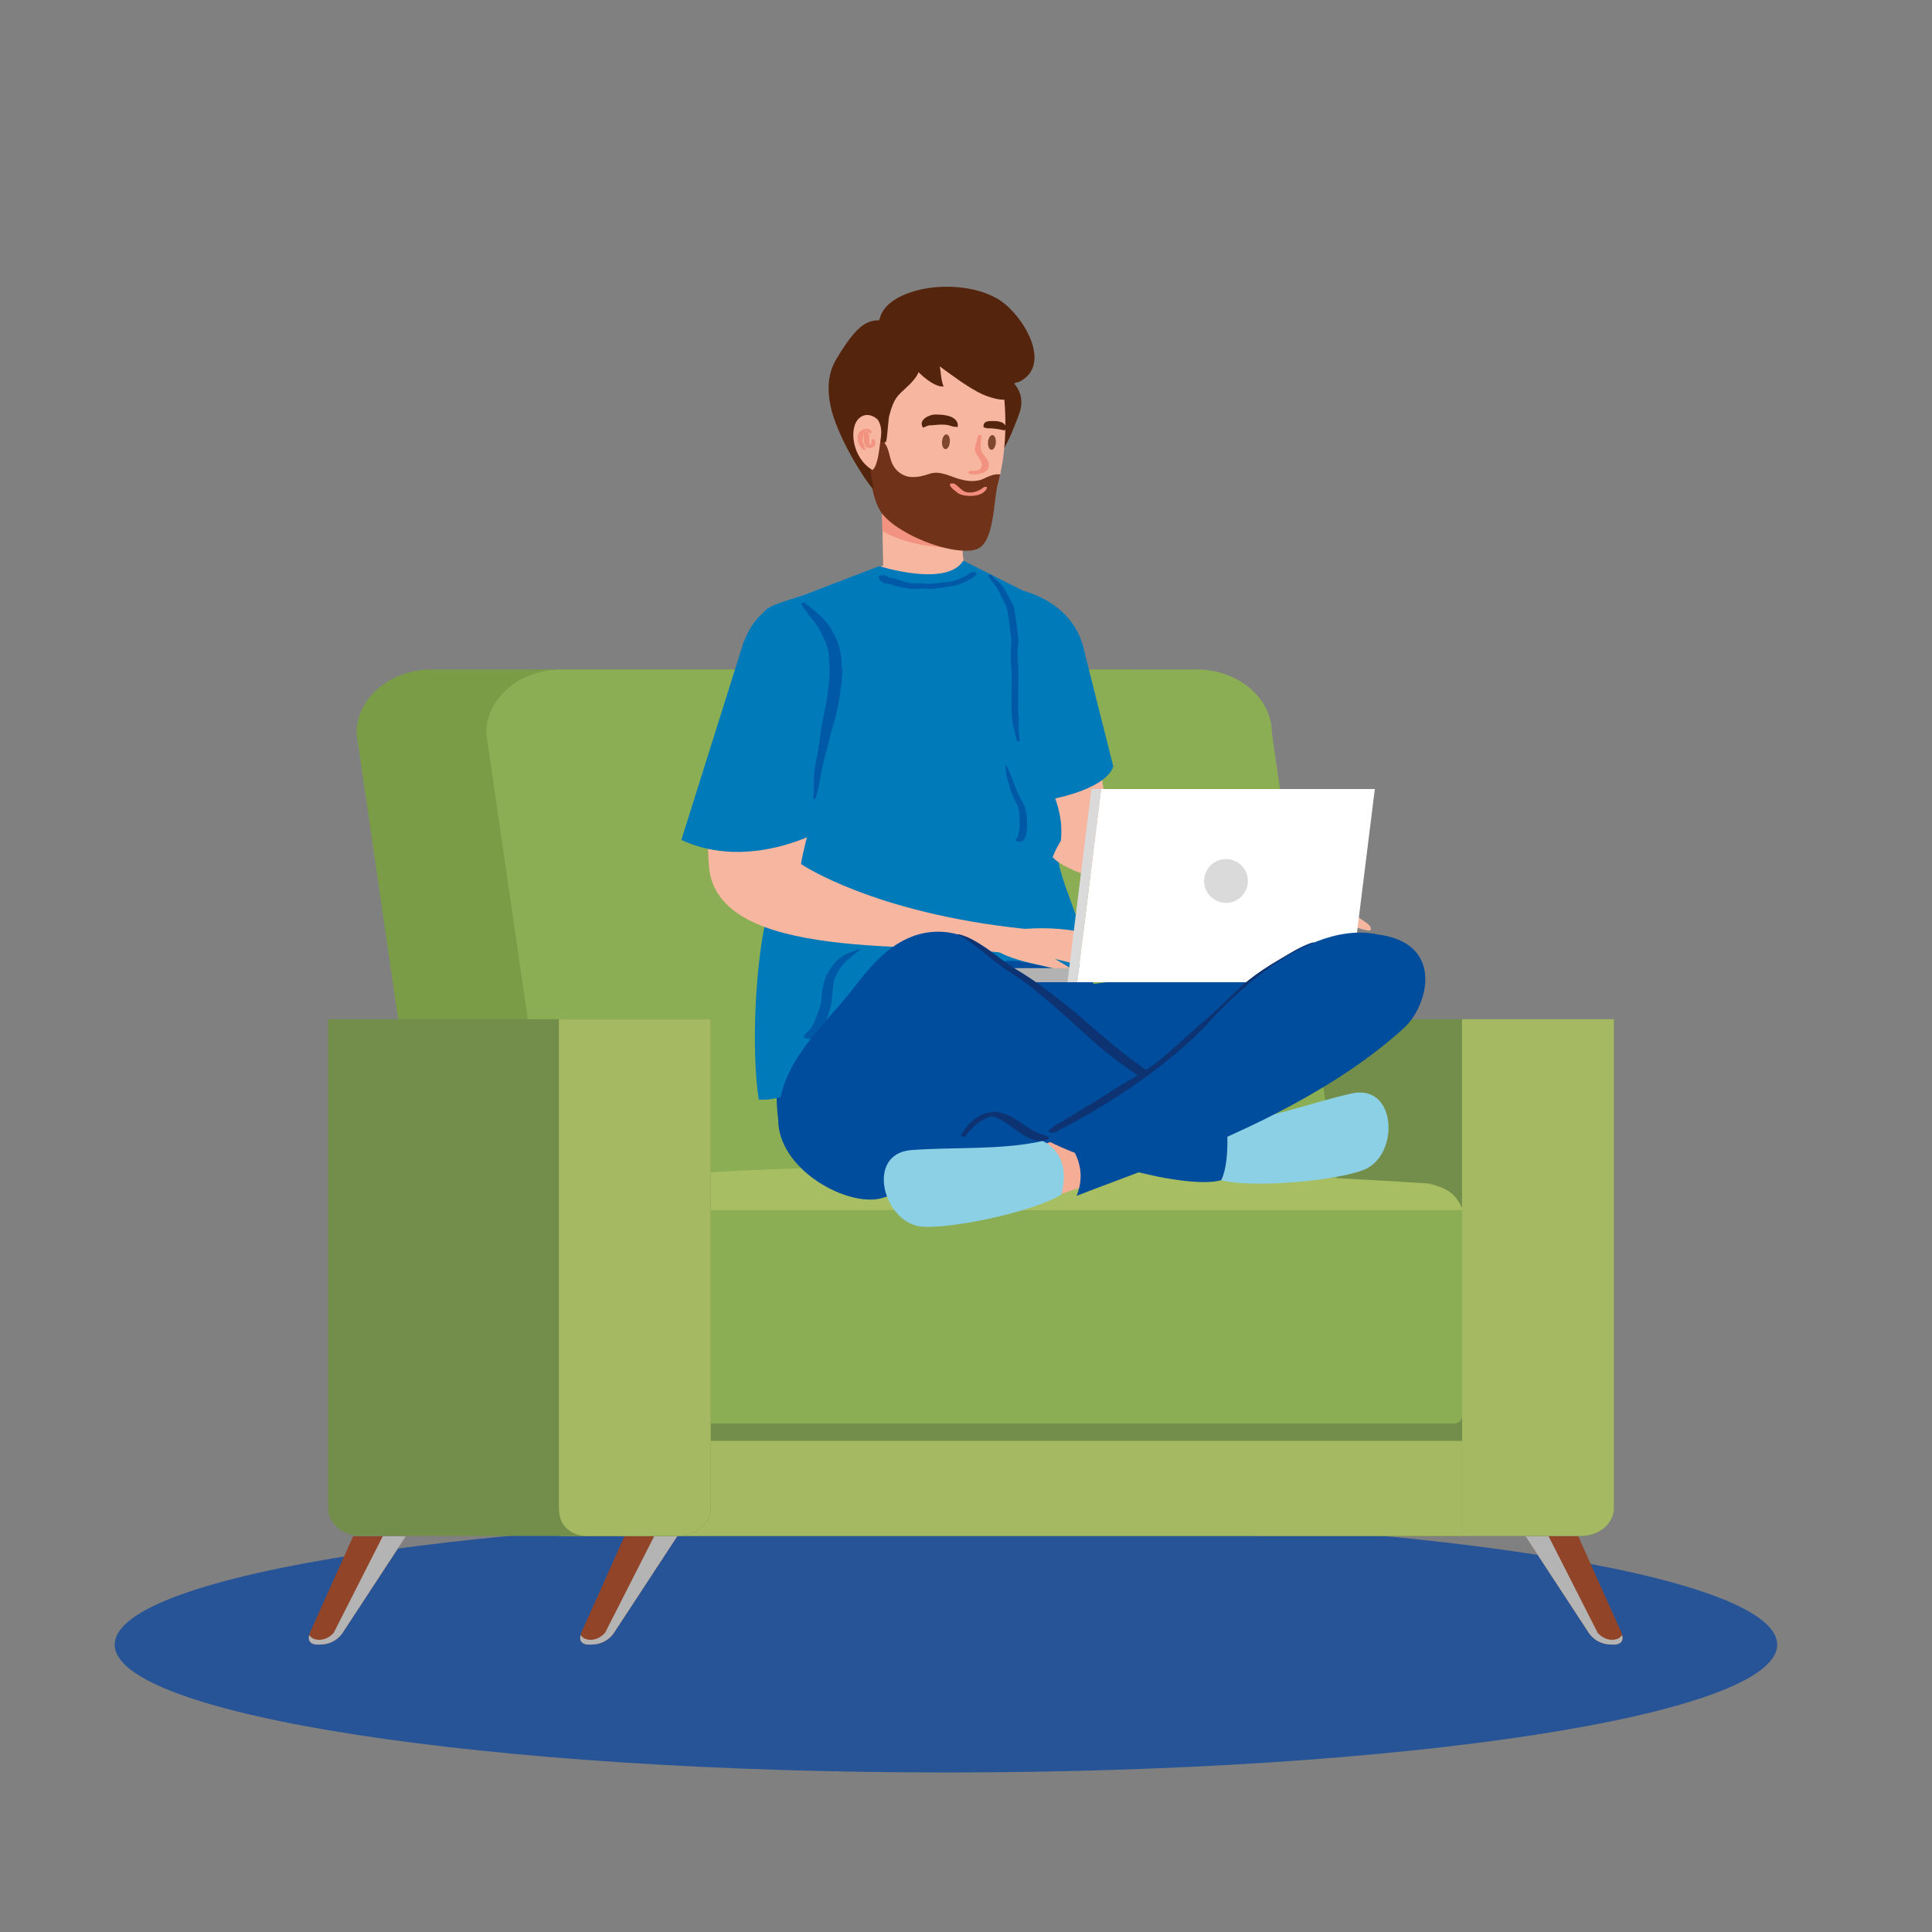 <?xml version="1.0" encoding="utf-8"?>
<!-- Generator: Adobe Illustrator 27.5.0, SVG Export Plug-In . SVG Version: 6.00 Build 0)  -->
<svg version="1.1" id="Capa_1" xmlns="http://www.w3.org/2000/svg" xmlns:xlink="http://www.w3.org/1999/xlink" x="0px" y="0px"
	 viewBox="0 0 2122 2122" style="enable-background:new 0 0 2122 2122;" xml:space="preserve">
<rect x="0" y="0" width="2122" height="2122" fill="#808080" stroke="none"/>
<path style="fill:#275497;" d="M1951.953,1806.398c0,77.531-408.758,140.387-912.984,140.387
	c-504.23,0-912.988-62.855-912.988-140.387c0-77.527,408.758-140.383,912.988-140.383
	C1543.195,1666.016,1951.953,1728.871,1951.953,1806.398z"/>
<g>
	<g>
		<g>
			<g>
				<path style="fill:#728E4A;" d="M1352.359,1119.43v537.051c0,16.855,16.148,30.523,36.07,30.523h348.043
					c19.914,0,36.066-13.668,36.066-30.523V1119.43H1352.359z"/>
				<path style="fill:#A4B961;" d="M1605.813,1119.43v567.574h130.66c19.914,0,36.066-13.668,36.066-30.523V1119.43H1605.813z"/>
			</g>
			<g>
				<path style="fill:#7A9C47;" d="M474.367,735.277h768.793l76.906,669.188H551.277c-45.699,0-82.754-31.336-82.754-70.016
					l-76.91-529.156C391.613,766.617,428.668,735.277,474.367,735.277z"/>
				<path style="fill:#8BAE55;" d="M610.953,1334.449c0,38.68,37.027,70.016,82.754,70.016h697.434
					c45.695,0,82.758-31.336,82.758-70.016l-76.914-529.156c0-38.676-37.059-70.016-82.754-70.016H616.797
					c-45.727,0-82.754,31.34-82.754,70.016L610.953,1334.449z"/>
			</g>
			<g>
				<rect x="613.875" y="1335.66" style="fill:#728E4A;" width="991.938" height="351.344"/>
				<rect x="613.875" y="1582.578" style="fill:#A4B961;" width="991.969" height="104.426"/>
				<g>
					<g>
						<g>
							<path style="fill:#A8BE62;" d="M1596.371,1563.246H650.227c-20.063,0-36.352-12.039-36.352-26.895v-209.539
								c0-10.012,16.855-21.484,36.352-26.891c298.441-42.039,919.242,0,919.242,0c22.352,5.719,29.176,11.973,36.355,26.891
								v226.957C1605.824,1553.77,1606.758,1563.246,1596.371,1563.246z"/>
						</g>
					</g>
					<g>
						<path style="fill:#8BAE55;" d="M1605.824,1329.137H613.875v207.215c0,14.855,16.289,26.895,36.352,26.895h946.145
							c10.387,0,9.453-9.477,9.453-9.477V1329.137z"/>
					</g>
				</g>
			</g>
			<g>
				<g>
					<path style="fill:#914428;" d="M1733.441,1687.359h-57.945l69.418,105.941c0,0,7.539,13.098,25.164,12.984
						c0,0,18.066,2.414,10.098-14.719L1733.441,1687.359z"/>
					<path style="fill:#B4B4B4;" d="M1675.496,1687.359l69.418,105.941c0,0,7.539,13.098,25.164,12.984
						c0,0,14.781,1.938,11.625-10.457c-1.266,1.715-2.773,3.156-4.688,3.977c-7.82,3.32-16.703-0.113-22.188-6.336l-53.953-106.109
						H1675.496z"/>
				</g>
				<g>
					<path style="fill:#914428;" d="M685.922,1687.359h57.949l-69.43,105.941c0,0-7.52,13.098-25.133,12.984
						c0,0-18.086,2.414-10.121-14.719L685.922,1687.359z"/>
					<path style="fill:#B4B4B4;" d="M743.871,1687.359l-69.43,105.941c0,0-7.52,13.098-25.133,12.984
						c0,0-14.801,1.938-11.637-10.457c1.25,1.715,2.758,3.156,4.68,3.977c7.809,3.32,16.695-0.113,22.18-6.336l53.945-106.109
						H743.871z"/>
				</g>
			</g>
			<g>
				<path style="fill:#914428;" d="M387.879,1687.359h57.945l-69.422,105.941c0,0-7.531,13.098-25.145,12.984
					c0,0-18.082,2.414-10.117-14.719L387.879,1687.359z"/>
				<path style="fill:#B4B4B4;" d="M445.824,1687.359l-69.422,105.941c0,0-7.531,13.098-25.145,12.984
					c0,0-14.789,1.938-11.633-10.457c1.258,1.715,2.762,3.156,4.676,3.977c7.82,3.32,16.719-0.113,22.184-6.336l53.937-106.109
					H445.824z"/>
			</g>
			<g>
				<path style="fill:#728E4A;" d="M360.418,1119.43v537.051c0,16.855,16.145,30.523,36.063,30.523h348.047
					c19.914,0,36.074-13.668,36.074-30.523V1119.43H360.418z"/>
				<path style="fill:#A4B961;" d="M613.875,1119.43v536.742c0,30.832,29.523,30.832,29.523,30.832h101.129
					c19.914,0,36.074-13.668,36.074-30.523V1119.43H613.875z"/>
			</g>
		</g>
	</g>
	<g>
		<path style="fill:#004D9D;" d="M1158.992,1002.723c0,0-100.75,4.23-231.516,0.828c-51.379,78.559-82.434,146.105-72.77,225.996
			c0,0,20.406,64.648,120.176,70.719l201.094-31.289l177.672,6.563c0,0,172.992-189.453,61.988-222.652l-214.426,27.781
			L1158.992,1002.723z"/>
		<g>
			<g>
				<path style="fill:#0D3373;" d="M877.838,1147.534c9.137-8.89,17.094-18.952,25.533-28.512
					c8.398-9.513,17.109-18.746,25.999-27.8c7.732-7.875,15.387-16.011,22.339-24.59c3.465-4.274,7.506-7.417,11.974-10.58
					c3.876-2.744,6.044-5.337,8.947-9.029c0.166-0.211-0.569-0.286-0.712-0.146c-3.625,3.51-8.936,6.215-13.174,9.035
					c-4.575,3.045-9.202,5.943-13.497,9.386c-9.556,7.659-18.067,15.856-26.651,24.562c-8.924,9.052-17.598,18.35-26.03,27.859
					c-7.845,8.846-16.06,17.957-21.71,28.373C869.435,1148.71,876.563,1148.774,877.838,1147.534L877.838,1147.534z"/>
			</g>
		</g>
		<g>
			<path style="fill:#F7B6A0;" d="M1061.723,628.129l-91.488,1.914l-2.086-99.844l91.481-1.918
				C1059.629,528.281,1051.52,607.152,1061.723,628.129z"/>
			<path style="fill:#F29381;" d="M1057.055,603.047c-20.766-1.699-40.477-2.496-60.852-8.461
				c-9.766-2.859-18.699-6.438-26.941-11.199l-1.113-53.188l91.481-1.918C1059.629,528.281,1055.137,572.047,1057.055,603.047z"/>
			<g>
				<path style="fill:#55240D;" d="M1118.563,456.953c-5.773,14.5-11.684,31.348-21.754,44.063
					c-11.484,14.535-28.34,15.559-36.109-2.578c-7.309-17.074-7.055-38.164-3.898-55.707c1.715-9.586,4.949-20.441,13.914-26.965
					c14.008-10.188,32.445-7.008,42.859,5.051C1123.324,432.129,1123.625,444.18,1118.563,456.953z"/>
				<g>
					<path style="fill:#F7B6A0;" d="M1103.824,481.332c-0.961,17.434-3.531,34.809-8.125,51.66
						c-4.664,17.102-11.031,49.145-30.324,56.289c-5.961,2.207-10.813,2.043-17.695,1.613
						c-26.277-1.644-54.281-19.125-70.984-38.633c-31.152-36.363-31.063-124.578,0.145-158.77
						c28.484-31.211,119.074-15.148,125.156,34.617C1104.098,445.285,1104.824,463.305,1103.824,481.332z"/>
				</g>
				<path style="fill:#703218;" d="M1084.18,524.012c-1.891,0.855-5.75,2.773-7.805,3.285c-7.742,1.93-14.836,1.039-22.477-1.078
					c-10.789-2.996-21.504-9.672-32.918-5.824c-6.887,2.32-12.813,3.859-20.082,3.524c-9.195-0.426-17.383-6.656-21.035-14.977
					c-2.828-6.434-3.363-14.824-7.094-20.652c-4.758-7.426-11.41-12.484-19.371-15.047c0.164,30.484,1.293,74.473,16.672,92.422
					c16.699,19.508,59.008,37.352,85.281,39c6.879,0.426,11.73,0.59,17.691-1.617c19.293-7.145,17.992-52.953,22.656-70.055
					c1.063-3.91,1.996-7.852,2.844-11.813C1094.246,520.488,1089.754,521.477,1084.18,524.012z"/>
				<g>
					<g>
						<path style="fill:#F49C81;" d="M968.54,471.066c0.804-5.928-3.774-10.042-7.683-13.697c-3.708-3.467-9.316-3.254-13.689-1.646
							c-3.26,1.199-4.732,3.896-6.078,7.336c-2.064,5.271-3.734,10.746-3.226,16.473c0.023,0.262,0.665,0.236,0.725,0
							c1.259-5.045,3.256-18.752,9.776-19.631c0.947-0.128,1.863-0.559,2.762-0.858c2.1-0.701,3.236,1.112,4.759,2.295
							c3.765,2.926,4.515,7.251,7.659,10.393C964.505,472.69,968.301,472.834,968.54,471.066L968.54,471.066z"/>
					</g>
				</g>
				<path style="fill:#55240D;" d="M976.703,456.578c-1.156,4.371-2.063,24.387-3.469,28.254c-1.391,3.879-10.18-2.277-10.18-2.277
					c-6.199-6.535,1.813-21.254-9.004-23.629c-11.742-2.59,5.406,70.625,5.133,78.609c-8.992-9.539-40.574-58.777-47.215-92.879
					c-4.914-25.25,0.797-40.512,6.641-50.281c28.352-47.395,38.57-44.422,64.867-40.746c11.996,1.68,21.184,28.762,25.57,40.621
					c4.707,12.695-3.93,22.395-12.621,30.547C985.551,434.996,982.043,436.586,976.703,456.578z"/>
				<g>
					<path style="fill:#F7B6A0;" d="M943.848,459.156c-12.289,10.617-7.621,44.516,14.566,57.109
						c6.16-5.926,7.184-22.965,8.488-31.32c1.277-8.199,2.105-16.09-2.445-23.434C963.055,459.254,952.879,451.352,943.848,459.156z
						"/>
					<g>
						<g>
							<g>
								<path style="fill:#F29381;" d="M957.391,483.266c-0.217,1.427,0.029,4.592-1.189,5.549
									c-0.395,0.309-0.815,0.533-1.264,0.745c0.609-0.288,1.874,0.743,1.201-0.104c-1.143-1.438-1.316-3.56-1.484-5.31
									c-0.293-3.07,0.907-7.656-1.564-10.037c-0.624-0.603-2.12-0.52-2.76,0c-1.768,1.431-1.854,3.75-1.794,5.838
									c0.082,2.938,0.351,5.988,1.428,8.748c1.056,2.701,3.734,3.632,6.461,3.3c1.519-0.185,2.851-1.005,3.994-1.972
									c1.796-1.518,0.7-4.737,0.557-6.758C960.887,482.012,957.577,482.044,957.391,483.266L957.391,483.266z"/>
							</g>
						</g>
						<g>
							<g>
								<path style="fill:#F29381;" d="M957.545,474.9c-1.703-5.547-9.419-4.449-12.705-1.327c-5.639,5.354-2.33,16.54,3.385,20.386
									c0.377,0.253,2.734,0.64,2.542-0.338c-0.634-3.23-2.507-6.164-3.244-9.409c-0.79-3.477,2.286-16.034,7.167-8.925
									C955.183,476.006,957.907,476.08,957.545,474.9L957.545,474.9z"/>
							</g>
						</g>
					</g>
				</g>
				<g>
					<g>
						<g>
							<path style="fill:#55240D;" d="M1051.967,465.549c-2.625-9.785-17.102-10.282-25.027-10.239
								c-6.666,0.036-18.728,6.198-13.258,14.197c0.088,0.054,0.176,0.107,0.264,0.161c2.607-0.859,5.003-2.531,7.834-2.552
								c3.463-0.024,6.886-0.638,10.355-0.728c3.701-0.096,7.242-0.023,10.818,0.938c1.744,0.468,3.389,1.325,5.201,1.412
								c0.925,0.044,2.617-0.229,3.332,0.563C1051.881,469.741,1052.094,466.022,1051.967,465.549L1051.967,465.549z"/>
						</g>
					</g>
					<g>
						<g>
							<path style="fill:#55240D;" d="M1080.539,469.629c0.534-0.31,1.432,0.172,1.931,0.355c1.765,0.65,3.739,0.372,5.604,0.48
								c4.87,0.285,10.338,1.017,15.015,2.285c0.072-0.045,0.145-0.088,0.217-0.133c0.348-0.353,0.694-0.705,1.042-1.059
								c0.739-0.75,0.438-3.262,0-4.094c-2.598-4.939-10.083-5.083-15.108-5.033c-3.147,0.031-7.785,0.176-8.895,3.922
								C1080.254,466.658,1080.186,469.832,1080.539,469.629L1080.539,469.629z"/>
						</g>
					</g>
					<path style="fill:#7F482E;" d="M1085.164,485.617c-0.332,4.477,1.32,8.227,3.695,8.41c2.375,0.184,4.578-3.277,4.922-7.75
						c0.352-4.465-1.305-8.23-3.688-8.406C1087.719,477.691,1085.512,481.16,1085.164,485.617z"/>
					<path style="fill:#7F482E;" d="M1034.664,484.875c-0.352,4.469,1.305,8.234,3.684,8.41c2.375,0.188,4.578-3.281,4.93-7.75
						c0.332-4.457-1.316-8.223-3.695-8.402C1037.207,476.945,1035.004,480.418,1034.664,484.875z"/>
					<g>
						<g>
							<path style="fill:#F18C7E;" d="M1080.456,535.159c-5.253,4.235-11.136,6.346-17.933,5.619
								c-5.582-0.597-9.508-6.807-14.215-9.468c-0.803-0.455-5.315-0.828-4.998,1.014c0.611,3.547,5.318,6.396,7.941,8.617
								c2.87,2.428,7.063,3.191,10.707,3.581c7.509,0.804,18.959-0.646,22.112-8.616
								C1084.68,534.369,1081.136,534.611,1080.456,535.159L1080.456,535.159z"/>
						</g>
					</g>
					<g>
						<g>
							<path style="fill:#F29381;" d="M1074.018,478.758c-0.931,4.704-2.406,9.277-3.319,13.984
								c-0.633,3.264,3.007,7.844,4.632,10.353c1.955,3.022,4.104,6.827,2.352,10.37c-1.623,3.282-6.38,4.073-9.581,3.523
								c-3.599-0.617-7.206,2.781-2.061,3.664c6.262,1.074,18.638-0.346,20.057-8.347c0.933-5.253-3.302-9.48-6.188-13.367
								c-4.554-6.134-2.203-13.136-1.934-20.181C1078.026,477.393,1074.281,477.428,1074.018,478.758L1074.018,478.758z"/>
						</g>
					</g>
				</g>
			</g>
		</g>
		<path style="fill:#F7B6A0;" d="M1101.477,760.836c-12.242-74.664,25.277-78.543,25.277-78.543
			c42.215-10.813,61.844,53.414,61.844,53.414s30.441,142.082,30.035,205.77c0,0-44.766,27.789-65.898-11.898L1101.477,760.836z"/>
		<polygon style="fill:#F7B6A0;" points="984.84,615.769 843.504,667.781 921.32,1016.238 1107.594,1016.238 1158.824,674.711 
			1050.996,615.769 		"/>
		<path style="fill:#007AB9;" d="M1058.039,615.769l94.457,47.508l-39.031,350.43c-37.656,19.137-58.758,6.953-116.969,6.867
			c-18.613-0.02-73.773,10.176-81.859-9.363c-4.914-11.879-18.758-36.894-18.332-49.504c0.43-12.637-13.418-33.144-14.449-45.762
			c-1.023-12.594-0.789-25.121-6.965-36.445c-11.492-21.09-11.324-52.32-16.559-76.008c-5.309-24.043-8.926-35.953-8.934-60.68
			c0-13.133-11.266-27.836-14.488-40.613c-3.422-13.578-1.504-29.945,11.906-36.074c11.906-5.453,25.469-8.856,37.816-13.418
			l81.199-30.879C965.832,621.828,1040.004,645.465,1058.039,615.769z"/>
		<path style="fill:#007AB9;" d="M1114.863,884.012l-23.023-125.414c0,0-33.469-72.922,24.836-111.406
			c0,0,62.895,9.887,74.523,69.144l31.527,125.199C1222.727,841.535,1219.555,872.711,1114.863,884.012z"/>
		<path style="fill:#007AB9;" d="M902.387,1164.246c16.398-27.539,21.367-62.113,42.262-86.988
			c19.934-23.727,56.027-47.863,88.484-46.188c20.016,1.031,48.516,29.27,69.094,24.895c24.715-5.254,67.684,18.895,88.223,4.848
			c16.484-11.27-32.871-102.469-27.863-122.633c5.48-22.063,3.578-41.297-3.758-61.758c-8.953-24.984-20.102-20.078-25.898-46.012
			c-5.008-22.418-10.09-44.227-27.59-60.484c-50.992-47.379-138.445-39.254-197.652-15.25c-9.121,3.699-14.461,6.586-17.598,10.336
			c-4.883,5.828-21.457-2.238-21.738,14.035c-0.5,28.227-5.566,25.09-5.516,53.34c0.039,20.234-4.152,54.676-8.129,74.305
			c-5.894,29.133-3.359,65.578-11.203,94.348c-13.887,50.926-18.691,152.613-10.078,206.652
			C833.426,1207.691,881.309,1212.816,902.387,1164.246z"/>
		<path style="fill:#F7B6A0;" d="M1104.762,1046.973c-91.855-13.098-317.055,10.523-326.059-94.992
			c-7.367-86.285,21.723-222.332,61.313-253.281c29.398-22.988,68.898-10.215,84.695,24.269
			c17.586,38.406-36.258,170.91-44.961,226.035c0,0,78.977,53.93,245.746,71.191L1104.762,1046.973z"/>
		<path style="fill:#007AB9;" d="M748.352,922.551l68.18-216.68c13.867-36.605,37.398-42.754,42.184-42.754
			c72.836-0.008,79.258,89.934,79.258,89.934l-35.254,158.906C902.719,911.957,823.383,957.406,748.352,922.551z"/>
		<path style="fill:#F7B6A0;" d="M1091.07,1029.043c3.781-5.008,24.621-8.203,34.426-8.848c26.805-1.77,49.875-0.059,74.785,6.34
			c8.566,2.195,27.16,7.113,35.066,11.473c4.82,2.66,14.219,4.832,12.641,10.816c-3.762,2.027-25.441-2.297-39.711-5.641
			c20.816,6.074,25.68,11.789,26.098,14.547c-5.082,5.602-29.48-5.414-46.652-9.148c-5.547-1.207,32.598,13.172,13.953,14.723
			c-4.035,0.332-30.285-7.223-42.719-10.043c1.336,1.293,17.832,9.875,17.422,11.348c-0.352,3.84-16.824-0.219-25.051-2.441
			C1140.266,1059.176,1076.141,1048.789,1091.07,1029.043z"/>
		<path style="fill:#F7B6A0;" d="M1353.691,976.344c4.57-4.308,25.652-3.996,35.422-3.004c26.734,2.719,49.184,8.246,72.691,18.699
			c8.078,3.59,25.594,11.531,32.66,17.144c4.324,3.426,13.223,7.133,10.672,12.766c-4.055,1.379-24.707-6.488-38.227-12.172
			c19.527,9.465,23.367,15.902,23.316,18.695c-5.941,4.684-28.168-10.246-44.48-16.785c-5.262-2.113,29.953,18.406,11.316,16.84
			c-4.039-0.34-28.672-12.16-40.461-17.008c1.117,1.496,15.941,12.699,15.297,14.09c-0.988,3.727-16.555-3.023-24.285-6.578
			C1397.195,1014.242,1335.691,993.328,1353.691,976.344z"/>
		<path style="fill:#F7B6A0;" d="M1215.742,896.352l183.266,90.164l-18.371,16.207c0,0-196.5-28.785-224.453-61.289
			C1156.184,941.434,1175.605,887.055,1215.742,896.352z"/>
		<g>
			<g>
				<path style="fill:#0059A6;" d="M1072.451,630.465c0.013-0.252,0.021-0.505,0.028-0.758c0.073-2.392-5.038-1.578-6.119-0.813
					c-6.841,4.842-15.165,8.703-23.503,10.108c-3.683,0.621-7.543,0.391-11.172,1.305c-2.111,0.531-4.23,0.073-6.362,0.361
					c-2.362,0.318-4.522,0.66-6.931,0.459c-4.076-0.34-7.622-0.914-11.738-0.313c-4.119,0.604-8.951-0.618-12.946-1.688
					c-3.135-0.84-6.064-2.137-9.146-3.155c-1.951-0.646-4.098-0.904-6.139-1.009c-1.431-0.074-3.524-1.817-4.715-2.5
					c-1.658-0.948-10.211-1.216-8.6,2.453c1.557,3.543,4.725,5.668,8.664,6.03c4.834,0.444,8.831,2.573,13.526,3.552
					c5.31,1.108,10.434,2.156,15.873,2.5c2.87,0.182,5.604-0.219,8.433-0.67c2.571-0.41,6.006,0.701,8.702,0.639
					c4.616-0.105,9.6-0.678,14.151-1.473c5.095-0.889,10.281-1.373,15.307-2.637c5.166-1.3,10.207-3.615,14.903-6.077
					c2.682-1.405,7.519-3.658,7.811-7.073c-1.647,0.463-3.295,0.926-4.941,1.389c0.386,0.144,0.772,0.285,1.16,0.425
					C1069.553,631.83,1072.393,631.874,1072.451,630.465L1072.451,630.465z"/>
			</g>
		</g>
		<g>
			<g>
				<path style="fill:#0059A6;" d="M879.963,663.318c4.344,6.58,8.772,12.896,13.837,18.985c5.918,7.114,9.493,15.468,13.284,23.819
					c3.953,8.709,3.424,18.79,4.004,28.067c0.524,8.387-0.883,16.927-1.766,25.408c-1.029,9.894-3.414,19.644-5.275,29.406
					c-1.824,9.566-3.149,19.043-4.436,28.693c-1.289,9.678-3.84,19.155-5.057,28.861c-1.274,10.168-0.221,20.434-1.407,30.594
					c-0.093,0.791,2.215,0.83,2.45,0.162c3.099-8.793,4.402-17.938,6.055-27.075c1.869-10.333,4.766-20.464,7.47-30.599
					c1.298-4.865,2.251-9.827,3.56-14.699c1.436-5.348,3.199-10.596,4.635-15.938c2.713-10.107,4.699-20.752,5.879-31.146
					c0.494-4.363,1.552-8.98,1.572-13.354c0.018-3.704,0.842-6.626,0.098-10.313c-0.893-4.424-0.226-9.174-1.039-13.678
					c-0.887-4.902-1.879-9.729-3.426-14.471c-1.43-4.383-4.161-8.741-6.207-12.875c-2.135-4.313-5.193-8.251-8.342-11.861
					c-6.294-7.217-14.156-12.849-21.473-18.898C883.573,661.74,878.926,661.748,879.963,663.318L879.963,663.318z"/>
			</g>
		</g>
		<g>
			<g>
				<path style="fill:#0059A6;" d="M1085.635,632.21c2.373,5.882,7.458,9.974,10.466,15.489c1.74,3.192,3.123,6.566,4.863,9.764
					c2.007,3.688,4.77,8.584,5.481,12.728c1.385,8.062,2.203,16.294,3.341,24.398c0.552,3.927,1.389,7.908,1.009,11.87
					c-0.392,4.084-0.75,7.941-0.737,12.066c0.024,8.068,1.032,15.986,1.158,24.025c0.136,8.643-0.286,17.31-0.263,25.958
					c0.01,3.606,0.021,7.214,0.03,10.821c0.011,3.839,0.774,7.525,0.785,11.366c0.011,4.07,1.79,8.562,2.573,12.581
					c0.691,3.546,1.451,7.057,2.463,10.525c0.262,0.898,3.335,0.815,3.215-0.213c-0.85-7.306-1.56-15.574-1.077-22.893
					c0.258-3.913-0.733-7.497-0.723-11.366c0.012-4.229,0.023-8.458,0.035-12.686c0.022-8.035,0.36-16.06,0.399-24.093
					c0.043-8.623-1.037-17.189-1.012-25.852c0.011-3.5,0.283-6.781,0.805-10.24c0.591-3.914-0.498-7.978-0.937-11.87
					c-0.981-8.735-2.069-17.62-3.506-26.292c-0.479-2.896-2.691-6.006-3.969-8.623c-1.871-3.834-3.922-7.553-5.941-11.317
					c-3.8-7.08-9.908-10.698-15.003-16.613C1088.468,631.018,1085.058,630.779,1085.635,632.21L1085.635,632.21z"/>
			</g>
		</g>
		<g>
			<g>
				<path style="fill:#0059A6;" d="M1104.216,840.828c0.548,3.394,0.381,6.859,1.04,10.255c0.712,3.669,2.088,7.13,3.074,10.733
					c1.908,6.972,4.158,13.857,7.796,20.063c4.149,7.078,3.568,15.284,3.862,23.135c0.118,3.16-0.316,6.053-1.059,9.095
					c-0.335,1.376-1.026,6.427-2.537,7.092c-3.294,1.452,1.212,3.291,2.756,3.261c6.043-0.12,7.186-4.209,8.108-9.411
					c1.35-7.607,1.034-16.527-0.442-24.136c-0.794-4.095-2.335-7.932-4.494-11.479c-2.63-4.319-4.487-8.642-6.472-13.34
					c-3.547-8.4-6.045-17.395-10.561-25.339C1105.146,840.51,1104.157,840.463,1104.216,840.828L1104.216,840.828z"/>
			</g>
		</g>
		<g>
			<g>
				<path style="fill:#0059A6;" d="M942.924,1042.547c-5.166,2.539-10.488,3.549-15.531,6.507
					c-3.965,2.325-7.508,4.917-10.504,8.435c-6.712,7.879-11.406,16.843-13.232,27.072c-0.796,4.465-1.151,9.265-1.453,13.799
					c-0.394,5.912-3.321,12.231-5.29,17.8c-1.604,4.539-3.703,8.874-6.154,13.011c-2.022,3.41-5.663,4.986-7.593,8.243
					c-2.317,3.91,9.195,4.642,11.256,2.325c1.016-1.143,2.303-1.556,3.493-2.474c1.484-1.145,2.621-2.777,3.74-4.264
					c2.712-3.602,4.438-7.977,6.026-12.156c1.81-4.762,3.028-9.765,4.434-14.653c1.358-4.729,1.415-9.343,1.995-14.174
					c0.555-4.627,0.652-9.041,1.637-13.646c1.09-5.097,3.794-9.808,6.508-14.188c5.558-8.972,14.52-14.149,22.138-21.081
					C945.056,1042.5,943.266,1042.379,942.924,1042.547L942.924,1042.547z"/>
			</g>
		</g>
		<g>
			<rect x="1067.434" y="1063.352" style="fill:#B2B2B2;" width="322.945" height="15.445"/>
			<g>
				<g>
					<polygon style="fill:#FFFFFF;" points="1483.66,1078.797 1183.113,1078.797 1209.469,866.633 1510.031,866.633 					"/>
					<polygon style="fill:#DADADA;" points="1172.402,1078.797 1183.113,1078.797 1209.469,866.633 1198.77,866.633 					"/>
				</g>
			</g>
			<path style="fill:#DADADA;" d="M1370.613,967.609c0,13.277-10.773,24.039-24.043,24.039c-13.281,0-24.039-10.762-24.039-24.039
				c0-13.273,10.758-24.039,24.039-24.039C1359.84,943.57,1370.613,954.336,1370.613,967.609z"/>
		</g>
		<g>
			<path style="fill:#2C4367;" d="M1056.52,1300.266"/>
			<polygon style="fill:#F6AD96;" points="1196.414,1236.719 1127.664,1264.723 1145.34,1318.176 1215.375,1294.535 			"/>
			<g>
				<polygon style="fill:#F6AD96;" points="1289.84,1233.25 1363.797,1239.781 1362.617,1296.066 1288.73,1294.078 				"/>
				<path style="fill:#8CD0E5;" d="M1341.344,1296.223c31.906,8.789,122.945,1.422,156.09-11.149
					c40.117-15.23,37.344-95.527-13.18-84.02c-45.773,10.43-93.879,29.125-140.559,32.914
					C1343.695,1233.969,1315.902,1255.527,1341.344,1296.223z"/>
			</g>
			<path style="fill:#004D9D;" d="M1341.344,1296.223c11.41-23.504,4.969-72.551,4.969-72.551l-39.887-20.953
				c-49.215-38.281-107.621-63.148-155.82-102.695c-37.32-30.621-73.82-81.727-128.055-76.301
				c-36.676,3.668-61.953,31.238-82.981,58.902c-35.07,46.102-84.863,83.715-84.863,146.922c0,53.391,70.813,93.441,109.008,87.422
				c28.238-4.465,70.656-40.035,86.344-61.48l42.133-51.965c0,0,16.742,54.559,179.398,88.793
				C1271.59,1292.316,1319.922,1302.664,1341.344,1296.223z"/>
			<g>
				<g>
					<path style="fill:#0D3373;" d="M1052.527,1027.073c5.02,1.78,9.046,4.94,13.384,7.923c5.276,3.629,10.239,7.718,15.194,11.768
						c10.376,8.48,21.01,16.556,32.295,23.789c17.855,11.446,34.143,25.71,50.127,39.576c17.493,15.174,33.873,31.672,52.015,46.07
						c21.758,17.271,45.184,32.539,68.74,47.221c4.972,3.1,9.939,6.206,14.896,9.331c6.316,3.983,12.681,6.564,19.452,9.602
						c0.936,0.419,5.769,0.327,4.041-1.528c-2.165-2.324-3.752-4.795-6.127-6.952c-2.548-2.314-5.559-4.108-8.403-6.032
						c-6.12-4.139-12.243-8.28-18.423-12.331c-11.606-7.606-23.269-15.112-34.675-23.019
						c-21.514-14.915-41.062-31.803-60.715-49.021c-17.077-14.96-34.928-29.103-53.313-42.421
						c-7.929-5.744-16.072-11.046-24.46-16.088c-12.363-7.433-23.629-16.564-35.469-24.772
						c-8.564-5.938-17.336-11.367-27.536-13.972C1052.883,1026.045,1051.246,1026.619,1052.527,1027.073L1052.527,1027.073z"/>
				</g>
			</g>
			<g>
				<g>
					<path style="fill:#0D3373;" d="M1156.563,1244.115c15.899-2.994,30.484-11.972,44.498-19.679
						c18.184-10,36.851-20.535,53.332-33.187c12.638-9.701,25.842-18.809,37.679-29.513c20.313-18.368,41.158-36.214,61.198-54.88
						c14.544-13.547,28.424-26.98,44.948-38.179c8.042-5.451,16.443-10.356,24.922-15.093c8.323-4.648,18.233-8.313,25.555-14.409
						c3.977-3.312-6.013-4.403-7.786-3.815c-12.909,4.283-25.277,12.374-37.004,19.225c-11.354,6.633-22.391,13.876-32.688,22.063
						c-11.322,9.003-21.165,19.563-31.671,29.463c-10.326,9.729-21.147,18.923-31.832,28.253
						c-14.983,13.083-28.761,27.08-45.254,38.263c-8.093,5.486-16.347,10.605-24.848,15.432
						c-9.188,5.216-17.94,11.292-26.953,16.814c-11.74,7.194-23.438,14.452-35.23,21.56c-7.857,4.735-16.359,8.781-23.268,14.876
						C1149.735,1243.45,1155.389,1244.336,1156.563,1244.115L1156.563,1244.115z"/>
				</g>
			</g>
			<g>
				<g>
					<path style="fill:#0D3373;" d="M1060.673,1247.506c5.177-7.222,12.004-13.832,19.904-17.985
						c2.85-1.498,7.244-3.896,10.561-3.041c4.012,1.032,7.853,3.218,11.385,5.32c13.867,8.254,27.437,24.13,45.342,20.889
						c2.193-0.396,6.562-2.878,2.511-4.66c-3.822-1.683-7.901-2.401-11.709-4.151c-4.569-2.101-8.778-4.929-12.914-7.763
						c-8.271-5.667-16.422-11.598-26.344-13.925c-19.048-4.468-34.823,8.799-43.847,24.625
						C1054.572,1248.55,1059.721,1248.833,1060.673,1247.506L1060.673,1247.506z"/>
				</g>
			</g>
			<path style="fill:#004D9D;" d="M1513.316,1026.348c74.234,9.672,55.031,78.586,29.004,102.461
				c-70.082,64.273-171.164,112.668-259.352,146.73c-2.988,1.16-86.555,32.336-100.539,37.91
				c17.371-41.949-21.398-71.172-21.398-71.176c0,0,98.699-47.773,164.91-117.383
				C1325.941,1124.891,1424.887,1007.625,1513.316,1026.348z"/>
			<path style="fill:#8CD0E5;" d="M1165.73,1312.066c-27.91,17.781-117.094,37.535-152.457,35.266
				c-42.824-2.75-63.805-80.313-12.141-84.176c46.82-3.508,98.301,0.215,144.027-9.906
				C1145.16,1253.25,1178.066,1265.68,1165.73,1312.066z"/>
		</g>
		<path style="fill:#55240D;" d="M989.488,377.023c-0.164,14.859,31.231,49.004,46.93,47.484c-2.984-7.07-2.809-15.133-4.297-22.105
			c13.328,9.656,32.301,24.074,47.113,30.742c6.422,2.895,23.531,8.793,29.082,4.09c3.605-3.055,1.242-9.336,3.406-12.809
			c4.035-6.48,3.688-2.586,9.977-6.246c34.52-20.121,0.129-74.91-26.191-90.105c-26.543-15.328-67.031-16.762-95.758-6.895
			c-12.199,4.191-24.926,11.023-31.113,22.453c-5.086,9.375-10.465,41.715,4.637,44.617L989.488,377.023z"/>
	</g>
</g>
</svg>
